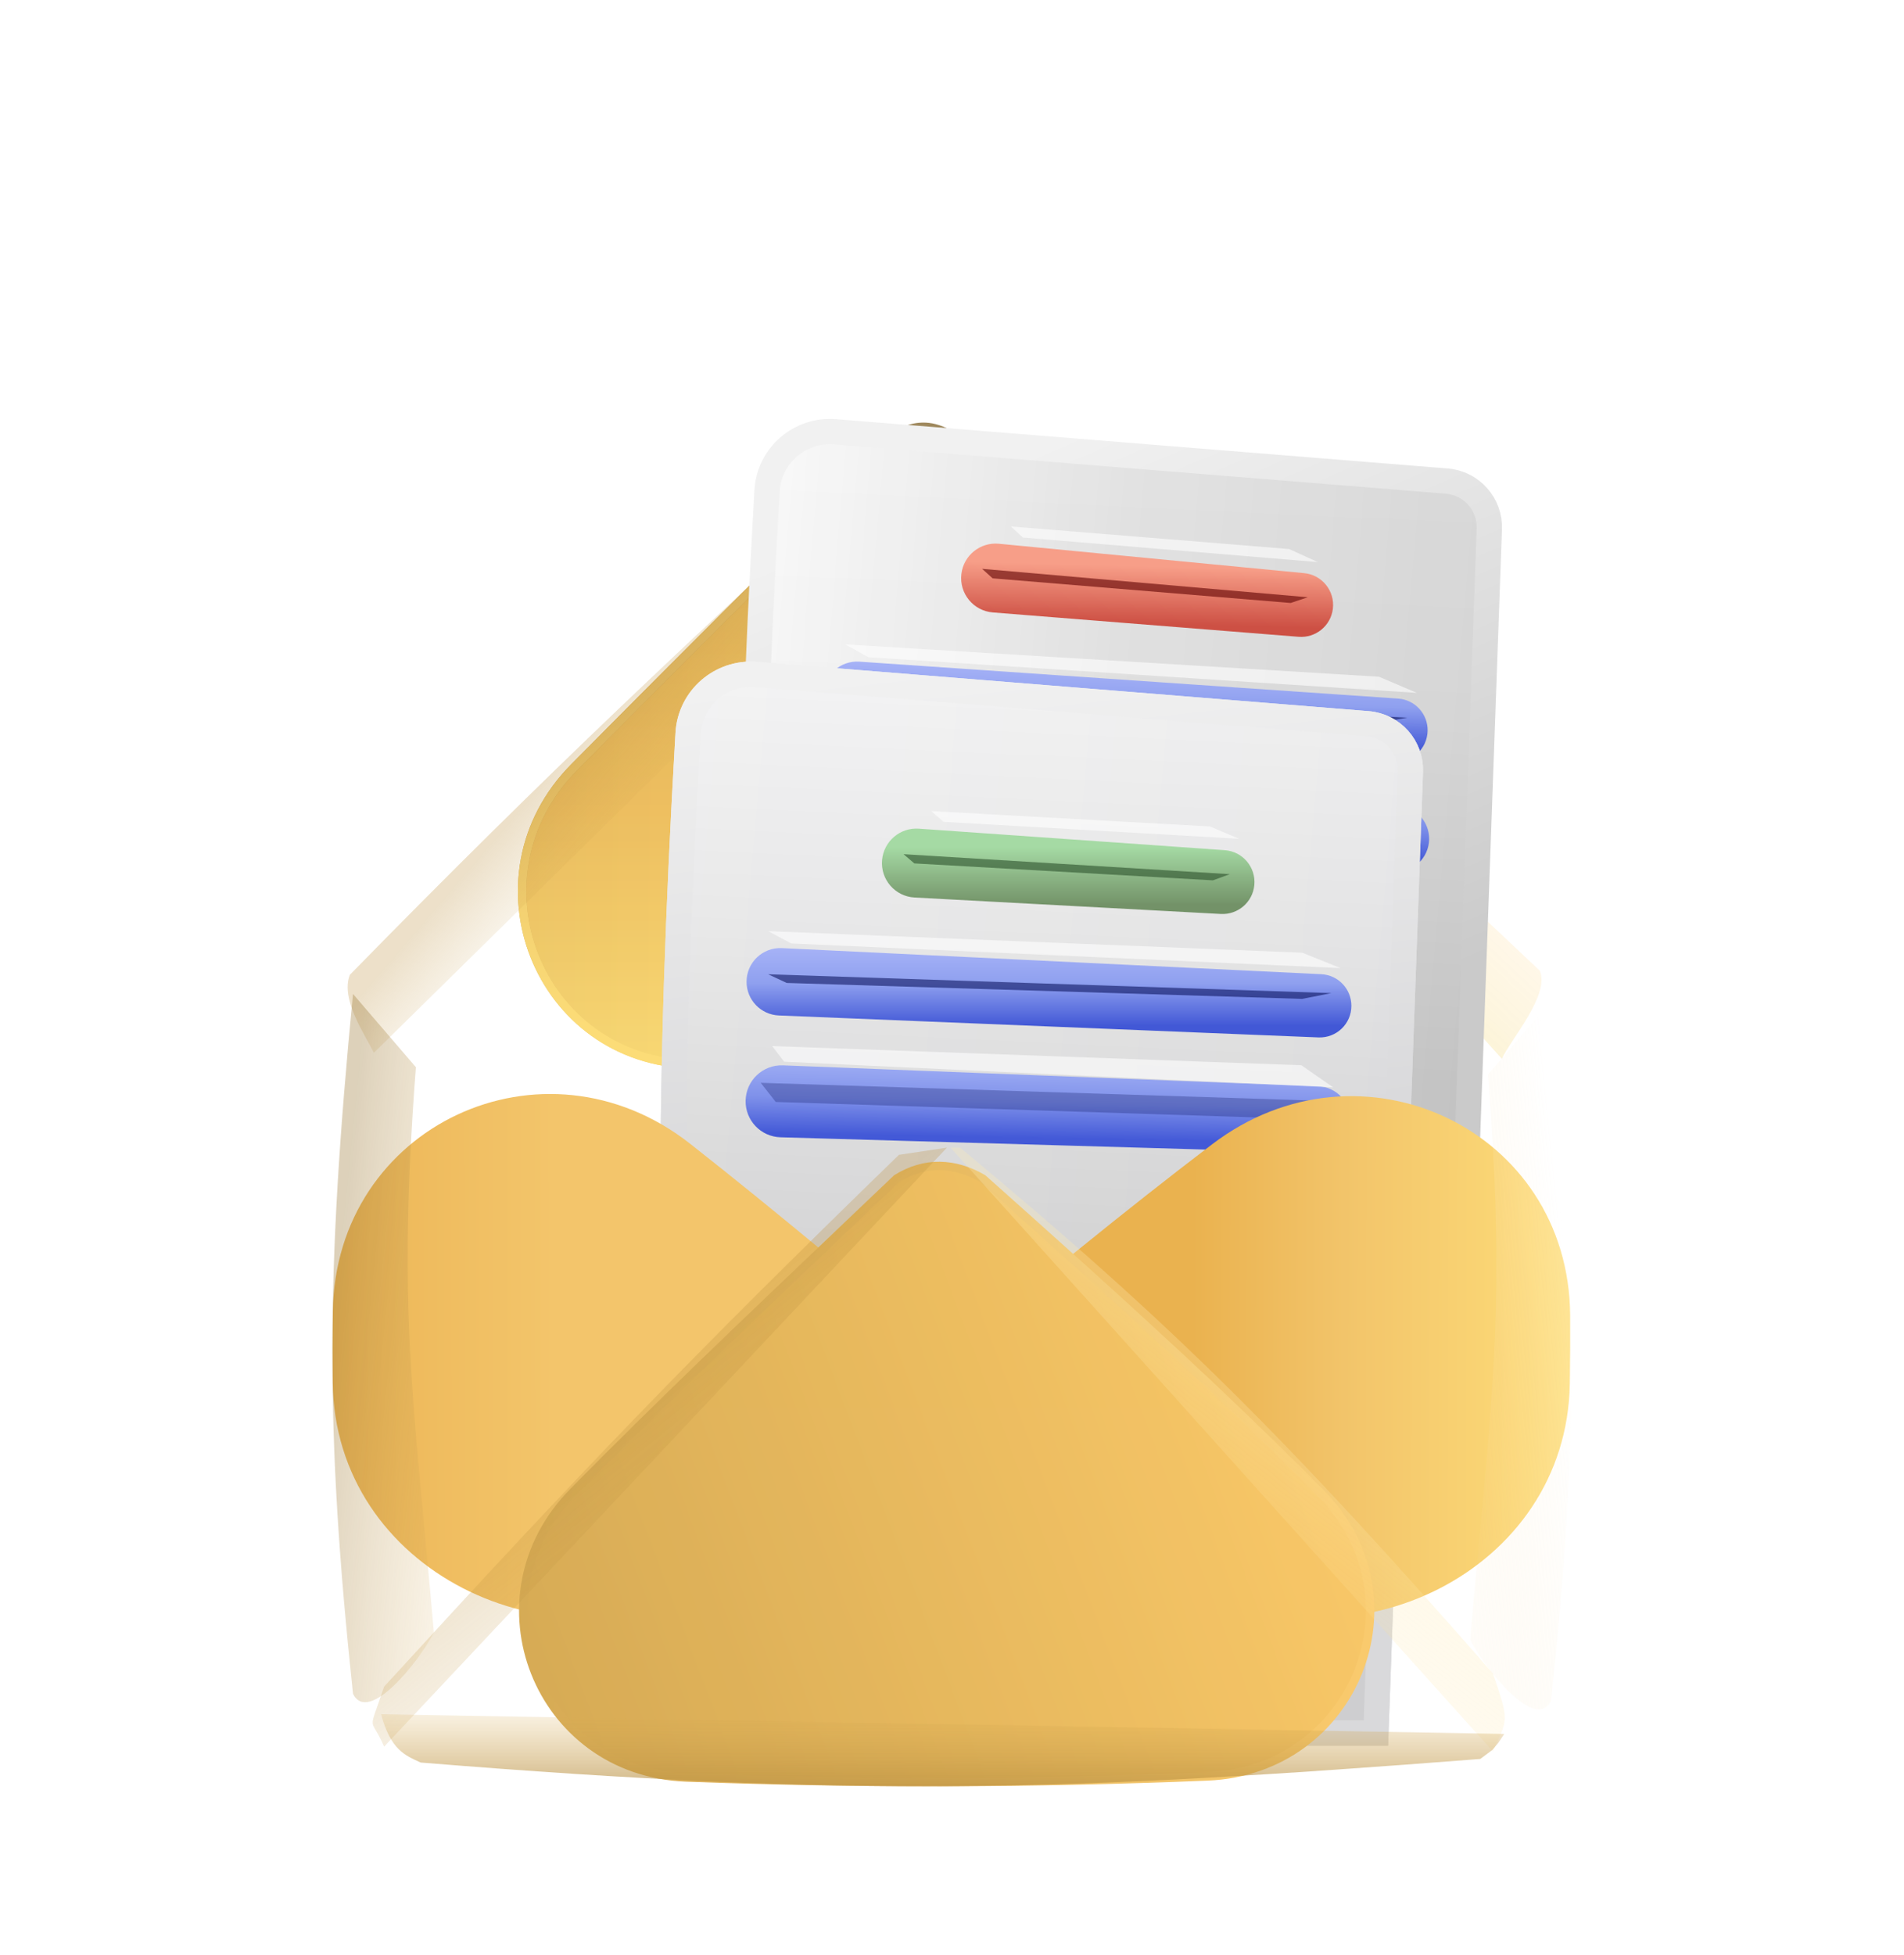 <svg xmlns:xlink="http://www.w3.org/1999/xlink" width="226" height="232" viewBox="0 0 226 232" fill="none" xmlns="http://www.w3.org/2000/svg">
<g filter="url(#filter0_f_47_317)" fill="none">
<path d="M73.619 89.855C62.475 103.613 71.547 123.92 89.248 124.287C104.091 124.594 118.902 124.55 133.696 124.182C151.28 123.744 160.22 103.801 148.752 90.464C132.771 71.879 118.398 56.416 115.746 53.469C111.638 48.906 107.302 49.155 103.537 53.469C101.125 56.233 88.581 71.384 73.619 89.855Z" fill="url(&quot;#paint0_linear_47_317&quot;)" fill-opacity="0.7"></path>
</g>
<path d="M68.165 91.031C55.212 104.107 63.861 125.947 82.24 126.297C102.358 126.681 122.427 126.629 142.474 126.181C160.739 125.772 169.158 104.432 155.919 91.872C140.415 77.164 126.385 64.618 120.122 59.018C118.764 57.803 117.771 56.915 117.208 56.403C114.767 54.183 112.306 53.174 109.937 53.204C107.567 53.233 105.207 54.302 102.973 56.398C100.128 59.066 85.675 73.353 68.165 91.031Z" fill="url(&quot;#paint1_linear_47_317&quot;)"></path>
<path d="M68.165 91.031C55.212 104.107 63.861 125.947 82.24 126.297C102.358 126.681 122.427 126.629 142.474 126.181C160.739 125.772 169.158 104.432 155.919 91.872C140.415 77.164 126.385 64.618 120.122 59.018C118.764 57.803 117.771 56.915 117.208 56.403C114.767 54.183 112.306 53.174 109.937 53.204C107.567 53.233 105.207 54.302 102.973 56.398C100.128 59.066 85.675 73.353 68.165 91.031Z" fill="url(&quot;#paint2_linear_47_317&quot;)" fill-opacity="0.2"></path>
<path d="M68.165 91.031C55.212 104.107 63.861 125.947 82.24 126.297C102.358 126.681 122.427 126.629 142.474 126.181C160.739 125.772 169.158 104.432 155.919 91.872C140.415 77.164 126.385 64.618 120.122 59.018C118.764 57.803 117.771 56.915 117.208 56.403C114.767 54.183 112.306 53.174 109.937 53.204C107.567 53.233 105.207 54.302 102.973 56.398C100.128 59.066 85.675 73.353 68.165 91.031Z" stroke="url(&quot;#paint3_linear_47_317&quot;)" fill="none"></path>
<path d="M68.165 91.031C55.212 104.107 63.861 125.947 82.24 126.297C102.358 126.681 122.427 126.629 142.474 126.181C160.739 125.772 169.158 104.432 155.919 91.872C140.415 77.164 126.385 64.618 120.122 59.018C118.764 57.803 117.771 56.915 117.208 56.403C114.767 54.183 112.306 53.174 109.937 53.204C107.567 53.233 105.207 54.302 102.973 56.398C100.128 59.066 85.675 73.353 68.165 91.031Z" stroke="url(&quot;#paint4_linear_47_317&quot;)" fill="none"></path>
<g filter="url(#filter1_f_47_317)" fill="none">
<path d="M41.531 115.66C40.382 118.56 43.318 122.753 44.38 124.918L96.938 73.214C98.211 69.322 106.284 56.969 105.2 54.413C81.193 76.631 65.801 90.874 41.531 115.66Z" fill="url(&quot;#paint5_linear_47_317&quot;)" fill-opacity="0.28"></path>
</g>
<g filter="url(#filter2_f_47_317)" fill="none">
<path d="M182.765 115.173C184.025 118.026 179.247 123.425 178.269 125.63L129.556 71.505C128.134 67.665 115.609 58.148 116.594 55.552C141.442 76.827 157.556 91.343 182.765 115.173Z" fill="url(&quot;#paint6_linear_47_317&quot;)" fill-opacity="0.28"></path>
</g>
<path d="M91.047 58.233C91.288 54.053 94.93 50.894 99.112 51.231L171.725 57.082C174.658 57.318 176.885 59.821 176.78 62.761L172.687 176.837H98.571C94.606 176.837 91.326 173.744 91.101 169.79C88.735 128.212 88.566 101.185 91.047 58.233Z" fill="url(&quot;#paint7_linear_47_317&quot;)"></path>
<path d="M91.047 58.233C91.288 54.053 94.93 50.894 99.112 51.231L171.725 57.082C174.658 57.318 176.885 59.821 176.78 62.761L172.687 176.837H98.571C94.606 176.837 91.326 173.744 91.101 169.79C88.735 128.212 88.566 101.185 91.047 58.233Z" fill="url(&quot;#paint8_linear_47_317&quot;)" fill-opacity="0.2"></path>
<path d="M91.047 58.233C91.288 54.053 94.93 50.894 99.112 51.231L171.725 57.082C174.658 57.318 176.885 59.821 176.78 62.761L172.687 176.837H98.571C94.606 176.837 91.326 173.744 91.101 169.79C88.735 128.212 88.566 101.185 91.047 58.233Z" stroke="url(&quot;#paint9_linear_47_317&quot;)" stroke-width="3px" fill="none"></path>
<g filter="url(#filter3_d_47_317)" fill="none">
<path d="M97.874 93.199C97.922 90.806 99.925 88.92 102.316 89.016L165.846 91.576C167.993 91.662 169.676 93.45 169.634 95.598C169.59 97.793 167.763 99.531 165.569 99.465L102.016 97.552C99.675 97.482 97.828 95.54 97.874 93.199Z" fill="url(&quot;#paint10_linear_47_317&quot;)"></path>
</g>
<g filter="url(#filter4_f_47_317)" fill="none">
<path d="M101.03 90.729L163.837 93.076L167.622 95.71L102.455 92.585L101.03 90.729Z" fill="#FFFFFF" fill-opacity="0.59"></path>
</g>
<g filter="url(#filter5_f_47_317)" fill="none">
<path d="M99.664 95.087L167.954 97.361L165.536 99.505L101.446 97.358L99.664 95.087Z" fill="#000852" fill-opacity="0.26"></path>
</g>
<g filter="url(#filter6_d_47_317)" fill="none">
<path d="M97.734 78.416C97.779 76.132 99.726 74.35 102.006 74.506L165.956 78.889C167.955 79.026 169.495 80.708 169.454 82.711C169.411 84.845 167.602 86.514 165.471 86.384L101.489 82.489C99.348 82.359 97.69 80.561 97.734 78.416Z" fill="url(&quot;#paint11_linear_47_317&quot;)"></path>
</g>
<g filter="url(#filter7_f_47_317)" fill="none">
<path d="M100.228 81.576L167.03 85.156L163.548 85.774L102.414 82.652L100.228 81.576Z" fill="#000852" fill-opacity="0.54"></path>
</g>
<g filter="url(#filter8_f_47_317)" fill="none">
<path d="M100.331 76.462L163.679 80.295L168.185 82.213L103.067 77.979L100.331 76.462Z" fill="#FFFFFF" fill-opacity="0.59"></path>
</g>
<g filter="url(#filter9_d_47_317)" fill="none">
<path d="M114.112 64.122C114.366 61.907 116.348 60.303 118.568 60.517L154.806 64.004C156.93 64.209 158.468 66.126 158.206 68.244C157.956 70.258 156.165 71.719 154.142 71.558L117.851 68.667C115.543 68.484 113.847 66.422 114.112 64.122Z" fill="url(&quot;#paint12_linear_47_317&quot;)"></path>
</g>
<g filter="url(#filter10_f_47_317)" fill="none">
<path d="M116.573 67.493L155.227 70.867L153.199 71.546L117.823 68.622L116.573 67.493Z" fill="#5E0000" fill-opacity="0.59"></path>
</g>
<g filter="url(#filter11_f_47_317)" fill="none">
<path d="M119.992 62.465L153.016 65.145L156.431 66.695L121.413 63.781L119.992 62.465Z" fill="#FFFFFF" fill-opacity="0.59"></path>
</g>
<g filter="url(#filter12_d_47_317)" fill="none">
<path d="M71.676 77.027C71.917 72.848 75.559 69.688 79.74 70.025L152.354 75.876C155.287 76.112 157.514 78.615 157.408 81.555L153.316 195.631H79.2C75.235 195.631 71.955 192.539 71.73 188.585C69.364 147.006 69.195 119.979 71.676 77.027Z" fill="url(&quot;#paint13_linear_47_317&quot;)"></path>
<path d="M71.676 77.027C71.917 72.848 75.559 69.688 79.74 70.025L152.354 75.876C155.287 76.112 157.514 78.615 157.408 81.555L153.316 195.631H79.2C75.235 195.631 71.955 192.539 71.73 188.585C69.364 147.006 69.195 119.979 71.676 77.027Z" fill="url(&quot;#paint14_linear_47_317&quot;)" fill-opacity="0.2"></path>
<path d="M71.676 77.027C71.917 72.848 75.559 69.688 79.74 70.025L152.354 75.876C155.287 76.112 157.514 78.615 157.408 81.555L153.316 195.631H79.2C75.235 195.631 71.955 192.539 71.73 188.585C69.364 147.006 69.195 119.979 71.676 77.027Z" stroke="url(&quot;#paint15_linear_47_317&quot;)" stroke-width="3px" fill="none"></path>
<g filter="url(#filter13_d_47_317)" fill="none">
<path d="M94.7 88.044C94.897 85.823 96.837 84.169 99.061 84.325L135.377 86.876C137.506 87.026 139.092 88.902 138.885 91.026C138.688 93.046 136.935 94.553 134.908 94.444L98.555 92.491C96.243 92.367 94.495 90.35 94.7 88.044Z" fill="url(&quot;#paint16_linear_47_317&quot;)"></path>
</g>
<g filter="url(#filter14_d_47_317)" fill="none">
<path d="M78.614 102.49C78.614 100.205 80.525 98.385 82.807 98.495L146.833 101.591C148.834 101.687 150.407 103.338 150.407 105.342C150.407 107.476 148.631 109.181 146.499 109.094L82.451 106.487C80.307 106.399 78.614 104.636 78.614 102.49Z" fill="url(&quot;#paint17_linear_47_317&quot;)"></path>
</g>
<g filter="url(#filter15_d_47_317)" fill="none">
<path d="M79.345 117.265C79.345 114.873 81.31 112.947 83.702 112.996L147.271 114.29C149.419 114.333 151.138 116.087 151.138 118.236C151.138 120.432 149.346 122.205 147.15 122.183L83.572 121.536C81.231 121.512 79.345 119.607 79.345 117.265Z" fill="url(&quot;#paint18_linear_47_317&quot;)"></path>
</g>
<g filter="url(#filter16_f_47_317)" fill="none">
<path d="M100.536 86.236L133.618 88.062L137.071 89.524L101.99 87.514L100.536 86.236Z" fill="#FFFFFF" fill-opacity="0.59"></path>
</g>
<g filter="url(#filter17_f_47_317)" fill="none">
<path d="M81.172 100.485L144.585 103.042L149.128 104.869L83.937 101.946L81.172 100.485Z" fill="#FFFFFF" fill-opacity="0.59"></path>
</g>
<g filter="url(#filter18_f_47_317)" fill="none">
<path d="M82.45 114.734L145.292 115.83L149.128 118.387L83.912 116.56L82.45 114.734Z" fill="#FFFFFF" fill-opacity="0.59"></path>
</g>
<g filter="url(#filter19_f_47_317)" fill="none">
<path d="M97.247 91.351L135.975 93.725L133.966 94.456L98.526 92.447L97.247 91.351Z" fill="#2B502B" fill-opacity="0.59"></path>
</g>
<g filter="url(#filter20_f_47_317)" fill="none">
<path d="M81.172 105.6L148.032 107.835L144.563 108.523L83.379 106.631L81.172 105.6Z" fill="#000852" fill-opacity="0.54"></path>
</g>
<g filter="url(#filter21_f_47_317)" fill="none">
<path d="M81.172 119.118L149.494 120.031L147.119 122.223L82.998 121.353L81.172 119.118Z" fill="#000852" fill-opacity="0.26"></path>
</g>
</g>
<g filter="url(#filter22_d_47_317)" fill="none">
<path d="M71.676 77.027C71.917 72.848 75.559 69.688 79.74 70.025L152.354 75.876C155.287 76.112 157.514 78.615 157.408 81.555L153.316 195.631H79.2C75.235 195.631 71.955 192.539 71.73 188.585C69.364 147.006 69.195 119.979 71.676 77.027Z" fill="url(&quot;#paint19_linear_47_317&quot;)"></path>
<path d="M71.676 77.027C71.917 72.848 75.559 69.688 79.74 70.025L152.354 75.876C155.287 76.112 157.514 78.615 157.408 81.555L153.316 195.631H79.2C75.235 195.631 71.955 192.539 71.73 188.585C69.364 147.006 69.195 119.979 71.676 77.027Z" fill="url(&quot;#paint20_linear_47_317&quot;)" fill-opacity="0.2"></path>
<path d="M71.676 77.027C71.917 72.848 75.559 69.688 79.74 70.025L152.354 75.876C155.287 76.112 157.514 78.615 157.408 81.555L153.316 195.631H79.2C75.235 195.631 71.955 192.539 71.73 188.585C69.364 147.006 69.195 119.979 71.676 77.027Z" stroke="url(&quot;#paint21_linear_47_317&quot;)" stroke-width="3px" fill="none"></path>
<g filter="url(#filter23_d_47_317)" fill="none">
<path d="M78.502 116.594C78.547 114.201 80.548 112.313 82.939 112.406L146.472 114.889C148.619 114.973 150.304 116.759 150.264 118.907C150.223 121.103 148.398 122.843 146.204 122.779L82.649 120.942C80.308 120.875 78.458 118.935 78.502 116.594Z" fill="url(&quot;#paint22_linear_47_317&quot;)"></path>
</g>
<g filter="url(#filter24_f_47_317)" fill="none">
<path d="M81.654 114.121L144.464 116.392L148.252 119.021L83.082 115.974L81.654 114.121Z" fill="#FFFFFF" fill-opacity="0.59"></path>
</g>
<g filter="url(#filter25_f_47_317)" fill="none">
<path d="M80.294 118.48L148.587 120.672L146.171 122.819L82.079 120.749L80.294 118.48Z" fill="#000852" fill-opacity="0.26"></path>
</g>
<g filter="url(#filter26_d_47_317)" fill="none">
<path d="M78.614 102.49C78.614 100.205 80.525 98.385 82.807 98.495L146.833 101.591C148.834 101.687 150.407 103.338 150.407 105.342C150.407 107.476 148.631 109.181 146.499 109.094L82.451 106.487C80.307 106.399 78.614 104.636 78.614 102.49Z" fill="url(&quot;#paint23_linear_47_317&quot;)"></path>
</g>
<g filter="url(#filter27_f_47_317)" fill="none">
<path d="M81.172 105.6L148.032 107.835L144.563 108.522L83.379 106.631L81.172 105.6Z" fill="#000852" fill-opacity="0.54"></path>
</g>
<g filter="url(#filter28_f_47_317)" fill="none">
<path d="M81.172 100.485L144.585 103.042L149.128 104.869L83.937 101.946L81.172 100.485Z" fill="#FFFFFF" fill-opacity="0.59"></path>
</g>
<g filter="url(#filter29_d_47_317)" fill="none">
<path d="M94.7 88.044C94.897 85.823 96.837 84.169 99.061 84.325L135.377 86.876C137.506 87.026 139.092 88.902 138.885 91.026C138.688 93.046 136.935 94.553 134.908 94.444L98.555 92.491C96.243 92.367 94.495 90.35 94.7 88.044Z" fill="url(&quot;#paint24_linear_47_317&quot;)"></path>
</g>
<g filter="url(#filter30_f_47_317)" fill="none">
<path d="M97.247 91.351L135.975 93.725L133.966 94.456L98.526 92.447L97.247 91.351Z" fill="#2B502B" fill-opacity="0.59"></path>
</g>
<g filter="url(#filter31_f_47_317)" fill="none">
<path d="M100.536 86.236L133.618 88.062L137.071 89.524L101.99 87.514L100.536 86.236Z" fill="#FFFFFF" fill-opacity="0.59"></path>
</g>
</g>
<path d="M140.886 188.005C160.353 198.852 185.969 186.485 186.331 164.202C186.375 161.496 186.389 158.797 186.374 156.099C186.245 133.968 161.494 122.361 143.885 135.767C133.462 143.702 123.487 151.881 111.362 161.982C109.298 164.607 109.149 166.079 111.362 168.705C122.294 177.225 131.438 182.741 140.886 188.005Z" fill="url(&quot;#paint25_linear_47_317&quot;)"></path>
<path d="M84.916 188.153C65.329 198.782 39.725 186.333 39.496 164.049C39.468 161.247 39.471 158.454 39.506 155.662C39.781 133.532 64.513 122.036 81.916 135.709C92.309 143.875 102.245 152.272 114.413 162.409C116.477 165.035 116.625 166.507 114.413 169.132C103.513 177.627 94.364 183.026 84.916 188.153Z" fill="url(&quot;#paint26_linear_47_317&quot;)"></path>
<path d="M68.064 176.997C55.673 189.555 63.825 210.24 81.449 210.9C102.244 211.678 122.858 211.613 143.33 210.775C160.832 210.059 169.061 189.569 156.743 177.143C144.723 165.02 133.048 154.466 116.659 139.853C113.295 137.905 109.771 137.777 106.437 139.844C104.169 142.006 101.988 144.081 99.879 146.088C87.988 157.402 78.362 166.561 68.064 176.997Z" fill="url(&quot;#paint27_linear_47_317&quot;)"></path>
<path d="M68.064 176.997C55.673 189.555 63.825 210.24 81.449 210.9C102.244 211.678 122.858 211.613 143.33 210.775C160.832 210.059 169.061 189.569 156.743 177.143C144.723 165.02 133.048 154.466 116.659 139.853C113.295 137.905 109.771 137.777 106.437 139.844C104.169 142.006 101.988 144.081 99.879 146.088C87.988 157.402 78.362 166.561 68.064 176.997Z" fill="url(&quot;#paint28_linear_47_317&quot;)" fill-opacity="0.2"></path>
<path d="M68.064 176.997C55.673 189.555 63.825 210.24 81.449 210.9C102.244 211.678 122.858 211.613 143.33 210.775C160.832 210.059 169.061 189.569 156.743 177.143C144.723 165.02 133.048 154.466 116.659 139.853C113.295 137.905 109.771 137.777 106.437 139.844C104.169 142.006 101.988 144.081 99.879 146.088C87.988 157.402 78.362 166.561 68.064 176.997Z" stroke="url(&quot;#paint29_linear_47_317&quot;)" fill="none"></path>
<g filter="url(#filter32_f_47_317)" fill="none">
<path d="M112.824 136.17H113.957C139.261 157.145 153.073 171.01 177.205 198.557C179.222 204.443 178.924 203.95 177.205 207.815L112.824 136.17Z" fill="url(&quot;#paint30_linear_47_317&quot;)" fill-opacity="0.28"></path>
</g>
<g filter="url(#filter33_f_47_317)" fill="none">
<path d="M112.397 136.17L106.699 137.025C81.715 161.29 68.44 175.14 45.594 200.124C43.643 205.985 43.931 203.396 45.594 207.246L112.397 136.17Z" fill="url(&quot;#paint31_linear_47_317&quot;)" fill-opacity="0.28"></path>
</g>
<g filter="url(#filter34_f_47_317)" fill="none">
<path d="M49.365 126.627L41.902 117.938C38.66 151.282 38.603 169.913 41.901 200.978C43.735 204.639 49.65 197.275 51.502 193.714C49.041 165.528 47.168 155.578 49.365 126.627Z" fill="url(&quot;#paint32_linear_47_317&quot;)" fill-opacity="0.7"></path>
</g>
<g filter="url(#filter35_f_47_317)" fill="none">
<path d="M176.635 127.481L184.098 118.793C187.339 152.136 187.397 170.767 184.098 201.833C182.265 205.494 176.35 198.129 174.498 194.568C176.959 166.383 178.832 156.433 176.635 127.481Z" fill="url(&quot;#paint33_linear_47_317&quot;)" fill-opacity="0.7"></path>
</g>
<g filter="url(#filter36_f_47_317)" fill="none">
<path d="M45.234 203.399L178.554 205.734L177.842 206.795L177.129 207.643L175.705 208.704C126.34 212.538 101.555 213.327 49.935 209.129C48.083 208.28 46.374 207.643 45.234 203.399Z" fill="url(&quot;#paint34_linear_47_317&quot;)" fill-opacity="0.7"></path>
</g>
<defs>
<filter id="filter0_f_47_317" x="18.735" y="0.14" width="185.149" height="174.351" filterUnits="userSpaceOnUse" color-interpolation-filters="sRGB">
<feFlood flood-opacity="0" result="BackgroundImageFix"></feFlood>
<feBlend mode="normal" in="SourceGraphic" in2="BackgroundImageFix" result="shape"></feBlend>
<feGaussianBlur stdDeviation="25" result="effect1_foregroundBlur_47_317"></feGaussianBlur>
</filter>
<filter id="filter1_f_47_317" x="31.269" y="44.413" width="84.031" height="90.505" filterUnits="userSpaceOnUse" color-interpolation-filters="sRGB">
<feFlood flood-opacity="0" result="BackgroundImageFix"></feFlood>
<feBlend mode="normal" in="SourceGraphic" in2="BackgroundImageFix" result="shape"></feBlend>
<feGaussianBlur stdDeviation="5" result="effect1_foregroundBlur_47_317"></feGaussianBlur>
</filter>
<filter id="filter2_f_47_317" x="106.539" y="45.552" width="86.435" height="90.078" filterUnits="userSpaceOnUse" color-interpolation-filters="sRGB">
<feFlood flood-opacity="0" result="BackgroundImageFix"></feFlood>
<feBlend mode="normal" in="SourceGraphic" in2="BackgroundImageFix" result="shape"></feBlend>
<feGaussianBlur stdDeviation="5" result="effect1_foregroundBlur_47_317"></feGaussianBlur>
</filter>
<filter id="filter3_d_47_317" x="93.874" y="89.013" width="79.761" height="18.454" filterUnits="userSpaceOnUse" color-interpolation-filters="sRGB">
<feFlood flood-opacity="0" result="BackgroundImageFix"></feFlood>
<feColorMatrix in="SourceAlpha" type="matrix" values="0 0 0 0 0 0 0 0 0 0 0 0 0 0 0 0 0 0 127 0" result="hardAlpha"></feColorMatrix>
<feOffset dy="4"></feOffset>
<feGaussianBlur stdDeviation="2"></feGaussianBlur>
<feComposite in2="hardAlpha" operator="out"></feComposite>
<feColorMatrix type="matrix" values="0 0 0 0 0 0 0 0 0 0 0 0 0 0 0 0 0 0 0.25 0"></feColorMatrix>
<feBlend mode="normal" in2="BackgroundImageFix" result="effect1_dropShadow_47_317"></feBlend>
<feBlend mode="normal" in="SourceGraphic" in2="effect1_dropShadow_47_317" result="shape"></feBlend>
</filter>
<filter id="filter4_f_47_317" x="95.03" y="84.729" width="78.592" height="16.98" filterUnits="userSpaceOnUse" color-interpolation-filters="sRGB">
<feFlood flood-opacity="0" result="BackgroundImageFix"></feFlood>
<feBlend mode="normal" in="SourceGraphic" in2="BackgroundImageFix" result="shape"></feBlend>
<feGaussianBlur stdDeviation="3" result="effect1_foregroundBlur_47_317"></feGaussianBlur>
</filter>
<filter id="filter5_f_47_317" x="93.664" y="89.087" width="80.29" height="16.418" filterUnits="userSpaceOnUse" color-interpolation-filters="sRGB">
<feFlood flood-opacity="0" result="BackgroundImageFix"></feFlood>
<feBlend mode="normal" in="SourceGraphic" in2="BackgroundImageFix" result="shape"></feBlend>
<feGaussianBlur stdDeviation="3" result="effect1_foregroundBlur_47_317"></feGaussianBlur>
</filter>
<filter id="filter6_d_47_317" x="93.733" y="74.497" width="79.722" height="19.895" filterUnits="userSpaceOnUse" color-interpolation-filters="sRGB">
<feFlood flood-opacity="0" result="BackgroundImageFix"></feFlood>
<feColorMatrix in="SourceAlpha" type="matrix" values="0 0 0 0 0 0 0 0 0 0 0 0 0 0 0 0 0 0 127 0" result="hardAlpha"></feColorMatrix>
<feOffset dy="4"></feOffset>
<feGaussianBlur stdDeviation="2"></feGaussianBlur>
<feComposite in2="hardAlpha" operator="out"></feComposite>
<feColorMatrix type="matrix" values="0 0 0 0 0 0 0 0 0 0 0 0 0 0 0 0 0 0 0.25 0"></feColorMatrix>
<feBlend mode="normal" in2="BackgroundImageFix" result="effect1_dropShadow_47_317"></feBlend>
<feBlend mode="normal" in="SourceGraphic" in2="effect1_dropShadow_47_317" result="shape"></feBlend>
</filter>
<filter id="filter7_f_47_317" x="94.228" y="75.576" width="78.802" height="16.198" filterUnits="userSpaceOnUse" color-interpolation-filters="sRGB">
<feFlood flood-opacity="0" result="BackgroundImageFix"></feFlood>
<feBlend mode="normal" in="SourceGraphic" in2="BackgroundImageFix" result="shape"></feBlend>
<feGaussianBlur stdDeviation="3" result="effect1_foregroundBlur_47_317"></feGaussianBlur>
</filter>
<filter id="filter8_f_47_317" x="94.331" y="70.462" width="79.855" height="17.75" filterUnits="userSpaceOnUse" color-interpolation-filters="sRGB">
<feFlood flood-opacity="0" result="BackgroundImageFix"></feFlood>
<feBlend mode="normal" in="SourceGraphic" in2="BackgroundImageFix" result="shape"></feBlend>
<feGaussianBlur stdDeviation="3" result="effect1_foregroundBlur_47_317"></feGaussianBlur>
</filter>
<filter id="filter9_d_47_317" x="110.084" y="60.498" width="52.15" height="19.072" filterUnits="userSpaceOnUse" color-interpolation-filters="sRGB">
<feFlood flood-opacity="0" result="BackgroundImageFix"></feFlood>
<feColorMatrix in="SourceAlpha" type="matrix" values="0 0 0 0 0 0 0 0 0 0 0 0 0 0 0 0 0 0 127 0" result="hardAlpha"></feColorMatrix>
<feOffset dy="4"></feOffset>
<feGaussianBlur stdDeviation="2"></feGaussianBlur>
<feComposite in2="hardAlpha" operator="out"></feComposite>
<feColorMatrix type="matrix" values="0 0 0 0 0 0 0 0 0 0 0 0 0 0 0 0 0 0 0.25 0"></feColorMatrix>
<feBlend mode="normal" in2="BackgroundImageFix" result="effect1_dropShadow_47_317"></feBlend>
<feBlend mode="normal" in="SourceGraphic" in2="effect1_dropShadow_47_317" result="shape"></feBlend>
</filter>
<filter id="filter10_f_47_317" x="110.573" y="61.493" width="50.654" height="16.052" filterUnits="userSpaceOnUse" color-interpolation-filters="sRGB">
<feFlood flood-opacity="0" result="BackgroundImageFix"></feFlood>
<feBlend mode="normal" in="SourceGraphic" in2="BackgroundImageFix" result="shape"></feBlend>
<feGaussianBlur stdDeviation="3" result="effect1_foregroundBlur_47_317"></feGaussianBlur>
</filter>
<filter id="filter11_f_47_317" x="113.992" y="56.465" width="48.439" height="16.23" filterUnits="userSpaceOnUse" color-interpolation-filters="sRGB">
<feFlood flood-opacity="0" result="BackgroundImageFix"></feFlood>
<feBlend mode="normal" in="SourceGraphic" in2="BackgroundImageFix" result="shape"></feBlend>
<feGaussianBlur stdDeviation="3" result="effect1_foregroundBlur_47_317"></feGaussianBlur>
</filter>
<filter id="filter12_d_47_317" x="61.384" y="61.5" width="124.528" height="162.63" filterUnits="userSpaceOnUse" color-interpolation-filters="sRGB">
<feFlood flood-opacity="0" result="BackgroundImageFix"></feFlood>
<feColorMatrix in="SourceAlpha" type="matrix" values="0 0 0 0 0 0 0 0 0 0 0 0 0 0 0 0 0 0 127 0" result="hardAlpha"></feColorMatrix>
<feOffset dx="10" dy="10"></feOffset>
<feGaussianBlur stdDeviation="8.5"></feGaussianBlur>
<feComposite in2="hardAlpha" operator="out"></feComposite>
<feColorMatrix type="matrix" values="0 0 0 0 0 0 0 0 0 0 0 0 0 0 0 0 0 0 0.15 0"></feColorMatrix>
<feBlend mode="normal" in2="BackgroundImageFix" result="effect1_dropShadow_47_317"></feBlend>
<feBlend mode="normal" in="SourceGraphic" in2="effect1_dropShadow_47_317" result="shape"></feBlend>
</filter>
<filter id="filter13_d_47_317" x="90.683" y="84.315" width="52.22" height="18.135" filterUnits="userSpaceOnUse" color-interpolation-filters="sRGB">
<feFlood flood-opacity="0" result="BackgroundImageFix"></feFlood>
<feColorMatrix in="SourceAlpha" type="matrix" values="0 0 0 0 0 0 0 0 0 0 0 0 0 0 0 0 0 0 127 0" result="hardAlpha"></feColorMatrix>
<feOffset dy="4"></feOffset>
<feGaussianBlur stdDeviation="2"></feGaussianBlur>
<feComposite in2="hardAlpha" operator="out"></feComposite>
<feColorMatrix type="matrix" values="0 0 0 0 0 0 0 0 0 0 0 0 0 0 0 0 0 0 0.25 0"></feColorMatrix>
<feBlend mode="normal" in2="BackgroundImageFix" result="effect1_dropShadow_47_317"></feBlend>
<feBlend mode="normal" in="SourceGraphic" in2="effect1_dropShadow_47_317" result="shape"></feBlend>
</filter>
<filter id="filter14_d_47_317" x="74.614" y="98.49" width="79.793" height="18.607" filterUnits="userSpaceOnUse" color-interpolation-filters="sRGB">
<feFlood flood-opacity="0" result="BackgroundImageFix"></feFlood>
<feColorMatrix in="SourceAlpha" type="matrix" values="0 0 0 0 0 0 0 0 0 0 0 0 0 0 0 0 0 0 127 0" result="hardAlpha"></feColorMatrix>
<feOffset dy="4"></feOffset>
<feGaussianBlur stdDeviation="2"></feGaussianBlur>
<feComposite in2="hardAlpha" operator="out"></feComposite>
<feColorMatrix type="matrix" values="0 0 0 0 0 0 0 0 0 0 0 0 0 0 0 0 0 0 0.25 0"></feColorMatrix>
<feBlend mode="normal" in2="BackgroundImageFix" result="effect1_dropShadow_47_317"></feBlend>
<feBlend mode="normal" in="SourceGraphic" in2="effect1_dropShadow_47_317" result="shape"></feBlend>
</filter>
<filter id="filter15_d_47_317" x="75.345" y="112.995" width="79.793" height="17.188" filterUnits="userSpaceOnUse" color-interpolation-filters="sRGB">
<feFlood flood-opacity="0" result="BackgroundImageFix"></feFlood>
<feColorMatrix in="SourceAlpha" type="matrix" values="0 0 0 0 0 0 0 0 0 0 0 0 0 0 0 0 0 0 127 0" result="hardAlpha"></feColorMatrix>
<feOffset dy="4"></feOffset>
<feGaussianBlur stdDeviation="2"></feGaussianBlur>
<feComposite in2="hardAlpha" operator="out"></feComposite>
<feColorMatrix type="matrix" values="0 0 0 0 0 0 0 0 0 0 0 0 0 0 0 0 0 0 0.25 0"></feColorMatrix>
<feBlend mode="normal" in2="BackgroundImageFix" result="effect1_dropShadow_47_317"></feBlend>
<feBlend mode="normal" in="SourceGraphic" in2="effect1_dropShadow_47_317" result="shape"></feBlend>
</filter>
<filter id="filter16_f_47_317" x="94.536" y="80.236" width="48.536" height="15.288" filterUnits="userSpaceOnUse" color-interpolation-filters="sRGB">
<feFlood flood-opacity="0" result="BackgroundImageFix"></feFlood>
<feBlend mode="normal" in="SourceGraphic" in2="BackgroundImageFix" result="shape"></feBlend>
<feGaussianBlur stdDeviation="3" result="effect1_foregroundBlur_47_317"></feGaussianBlur>
</filter>
<filter id="filter17_f_47_317" x="75.172" y="94.485" width="79.957" height="16.384" filterUnits="userSpaceOnUse" color-interpolation-filters="sRGB">
<feFlood flood-opacity="0" result="BackgroundImageFix"></feFlood>
<feBlend mode="normal" in="SourceGraphic" in2="BackgroundImageFix" result="shape"></feBlend>
<feGaussianBlur stdDeviation="3" result="effect1_foregroundBlur_47_317"></feGaussianBlur>
</filter>
<filter id="filter18_f_47_317" x="76.45" y="108.734" width="78.678" height="15.654" filterUnits="userSpaceOnUse" color-interpolation-filters="sRGB">
<feFlood flood-opacity="0" result="BackgroundImageFix"></feFlood>
<feBlend mode="normal" in="SourceGraphic" in2="BackgroundImageFix" result="shape"></feBlend>
<feGaussianBlur stdDeviation="3" result="effect1_foregroundBlur_47_317"></feGaussianBlur>
</filter>
<filter id="filter19_f_47_317" x="91.247" y="85.351" width="50.728" height="15.105" filterUnits="userSpaceOnUse" color-interpolation-filters="sRGB">
<feFlood flood-opacity="0" result="BackgroundImageFix"></feFlood>
<feBlend mode="normal" in="SourceGraphic" in2="BackgroundImageFix" result="shape"></feBlend>
<feGaussianBlur stdDeviation="3" result="effect1_foregroundBlur_47_317"></feGaussianBlur>
</filter>
<filter id="filter20_f_47_317" x="75.172" y="99.6" width="78.861" height="14.923" filterUnits="userSpaceOnUse" color-interpolation-filters="sRGB">
<feFlood flood-opacity="0" result="BackgroundImageFix"></feFlood>
<feBlend mode="normal" in="SourceGraphic" in2="BackgroundImageFix" result="shape"></feBlend>
<feGaussianBlur stdDeviation="3" result="effect1_foregroundBlur_47_317"></feGaussianBlur>
</filter>
<filter id="filter21_f_47_317" x="75.172" y="113.118" width="80.322" height="15.105" filterUnits="userSpaceOnUse" color-interpolation-filters="sRGB">
<feFlood flood-opacity="0" result="BackgroundImageFix"></feFlood>
<feBlend mode="normal" in="SourceGraphic" in2="BackgroundImageFix" result="shape"></feBlend>
<feGaussianBlur stdDeviation="3" result="effect1_foregroundBlur_47_317"></feGaussianBlur>
</filter>
<filter id="filter22_d_47_317" x="61.384" y="61.5" width="124.528" height="162.63" filterUnits="userSpaceOnUse" color-interpolation-filters="sRGB">
<feFlood flood-opacity="0" result="BackgroundImageFix"></feFlood>
<feColorMatrix in="SourceAlpha" type="matrix" values="0 0 0 0 0 0 0 0 0 0 0 0 0 0 0 0 0 0 127 0" result="hardAlpha"></feColorMatrix>
<feOffset dx="10" dy="10"></feOffset>
<feGaussianBlur stdDeviation="8.5"></feGaussianBlur>
<feComposite in2="hardAlpha" operator="out"></feComposite>
<feColorMatrix type="matrix" values="0 0 0 0 0 0 0 0 0 0 0 0 0 0 0 0 0 0 0.15 0"></feColorMatrix>
<feBlend mode="normal" in2="BackgroundImageFix" result="effect1_dropShadow_47_317"></feBlend>
<feBlend mode="normal" in="SourceGraphic" in2="effect1_dropShadow_47_317" result="shape"></feBlend>
</filter>
<filter id="filter23_d_47_317" x="74.501" y="112.403" width="79.763" height="18.378" filterUnits="userSpaceOnUse" color-interpolation-filters="sRGB">
<feFlood flood-opacity="0" result="BackgroundImageFix"></feFlood>
<feColorMatrix in="SourceAlpha" type="matrix" values="0 0 0 0 0 0 0 0 0 0 0 0 0 0 0 0 0 0 127 0" result="hardAlpha"></feColorMatrix>
<feOffset dy="4"></feOffset>
<feGaussianBlur stdDeviation="2"></feGaussianBlur>
<feComposite in2="hardAlpha" operator="out"></feComposite>
<feColorMatrix type="matrix" values="0 0 0 0 0 0 0 0 0 0 0 0 0 0 0 0 0 0 0.25 0"></feColorMatrix>
<feBlend mode="normal" in2="BackgroundImageFix" result="effect1_dropShadow_47_317"></feBlend>
<feBlend mode="normal" in="SourceGraphic" in2="effect1_dropShadow_47_317" result="shape"></feBlend>
</filter>
<filter id="filter24_f_47_317" x="75.654" y="108.121" width="78.598" height="16.901" filterUnits="userSpaceOnUse" color-interpolation-filters="sRGB">
<feFlood flood-opacity="0" result="BackgroundImageFix"></feFlood>
<feBlend mode="normal" in="SourceGraphic" in2="BackgroundImageFix" result="shape"></feBlend>
<feGaussianBlur stdDeviation="3" result="effect1_foregroundBlur_47_317"></feGaussianBlur>
</filter>
<filter id="filter25_f_47_317" x="74.294" y="112.48" width="80.293" height="16.339" filterUnits="userSpaceOnUse" color-interpolation-filters="sRGB">
<feFlood flood-opacity="0" result="BackgroundImageFix"></feFlood>
<feBlend mode="normal" in="SourceGraphic" in2="BackgroundImageFix" result="shape"></feBlend>
<feGaussianBlur stdDeviation="3" result="effect1_foregroundBlur_47_317"></feGaussianBlur>
</filter>
<filter id="filter26_d_47_317" x="74.614" y="98.49" width="79.793" height="18.607" filterUnits="userSpaceOnUse" color-interpolation-filters="sRGB">
<feFlood flood-opacity="0" result="BackgroundImageFix"></feFlood>
<feColorMatrix in="SourceAlpha" type="matrix" values="0 0 0 0 0 0 0 0 0 0 0 0 0 0 0 0 0 0 127 0" result="hardAlpha"></feColorMatrix>
<feOffset dy="4"></feOffset>
<feGaussianBlur stdDeviation="2"></feGaussianBlur>
<feComposite in2="hardAlpha" operator="out"></feComposite>
<feColorMatrix type="matrix" values="0 0 0 0 0 0 0 0 0 0 0 0 0 0 0 0 0 0 0.25 0"></feColorMatrix>
<feBlend mode="normal" in2="BackgroundImageFix" result="effect1_dropShadow_47_317"></feBlend>
<feBlend mode="normal" in="SourceGraphic" in2="effect1_dropShadow_47_317" result="shape"></feBlend>
</filter>
<filter id="filter27_f_47_317" x="75.172" y="99.6" width="78.861" height="14.923" filterUnits="userSpaceOnUse" color-interpolation-filters="sRGB">
<feFlood flood-opacity="0" result="BackgroundImageFix"></feFlood>
<feBlend mode="normal" in="SourceGraphic" in2="BackgroundImageFix" result="shape"></feBlend>
<feGaussianBlur stdDeviation="3" result="effect1_foregroundBlur_47_317"></feGaussianBlur>
</filter>
<filter id="filter28_f_47_317" x="75.172" y="94.485" width="79.957" height="16.384" filterUnits="userSpaceOnUse" color-interpolation-filters="sRGB">
<feFlood flood-opacity="0" result="BackgroundImageFix"></feFlood>
<feBlend mode="normal" in="SourceGraphic" in2="BackgroundImageFix" result="shape"></feBlend>
<feGaussianBlur stdDeviation="3" result="effect1_foregroundBlur_47_317"></feGaussianBlur>
</filter>
<filter id="filter29_d_47_317" x="90.683" y="84.315" width="52.22" height="18.135" filterUnits="userSpaceOnUse" color-interpolation-filters="sRGB">
<feFlood flood-opacity="0" result="BackgroundImageFix"></feFlood>
<feColorMatrix in="SourceAlpha" type="matrix" values="0 0 0 0 0 0 0 0 0 0 0 0 0 0 0 0 0 0 127 0" result="hardAlpha"></feColorMatrix>
<feOffset dy="4"></feOffset>
<feGaussianBlur stdDeviation="2"></feGaussianBlur>
<feComposite in2="hardAlpha" operator="out"></feComposite>
<feColorMatrix type="matrix" values="0 0 0 0 0 0 0 0 0 0 0 0 0 0 0 0 0 0 0.25 0"></feColorMatrix>
<feBlend mode="normal" in2="BackgroundImageFix" result="effect1_dropShadow_47_317"></feBlend>
<feBlend mode="normal" in="SourceGraphic" in2="effect1_dropShadow_47_317" result="shape"></feBlend>
</filter>
<filter id="filter30_f_47_317" x="91.247" y="85.351" width="50.728" height="15.105" filterUnits="userSpaceOnUse" color-interpolation-filters="sRGB">
<feFlood flood-opacity="0" result="BackgroundImageFix"></feFlood>
<feBlend mode="normal" in="SourceGraphic" in2="BackgroundImageFix" result="shape"></feBlend>
<feGaussianBlur stdDeviation="3" result="effect1_foregroundBlur_47_317"></feGaussianBlur>
</filter>
<filter id="filter31_f_47_317" x="94.536" y="80.236" width="48.536" height="15.288" filterUnits="userSpaceOnUse" color-interpolation-filters="sRGB">
<feFlood flood-opacity="0" result="BackgroundImageFix"></feFlood>
<feBlend mode="normal" in="SourceGraphic" in2="BackgroundImageFix" result="shape"></feBlend>
<feGaussianBlur stdDeviation="3" result="effect1_foregroundBlur_47_317"></feGaussianBlur>
</filter>
<filter id="filter32_f_47_317" x="102.824" y="126.17" width="85.784" height="91.645" filterUnits="userSpaceOnUse" color-interpolation-filters="sRGB">
<feFlood flood-opacity="0" result="BackgroundImageFix"></feFlood>
<feBlend mode="normal" in="SourceGraphic" in2="BackgroundImageFix" result="shape"></feBlend>
<feGaussianBlur stdDeviation="5" result="effect1_foregroundBlur_47_317"></feGaussianBlur>
</filter>
<filter id="filter33_f_47_317" x="34.237" y="126.17" width="88.16" height="91.075" filterUnits="userSpaceOnUse" color-interpolation-filters="sRGB">
<feFlood flood-opacity="0" result="BackgroundImageFix"></feFlood>
<feBlend mode="normal" in="SourceGraphic" in2="BackgroundImageFix" result="shape"></feBlend>
<feGaussianBlur stdDeviation="5" result="effect1_foregroundBlur_47_317"></feGaussianBlur>
</filter>
<filter id="filter34_f_47_317" x="29.449" y="107.938" width="32.052" height="104.034" filterUnits="userSpaceOnUse" color-interpolation-filters="sRGB">
<feFlood flood-opacity="0" result="BackgroundImageFix"></feFlood>
<feBlend mode="normal" in="SourceGraphic" in2="BackgroundImageFix" result="shape"></feBlend>
<feGaussianBlur stdDeviation="5" result="effect1_foregroundBlur_47_317"></feGaussianBlur>
</filter>
<filter id="filter35_f_47_317" x="164.498" y="108.793" width="32.052" height="104.034" filterUnits="userSpaceOnUse" color-interpolation-filters="sRGB">
<feFlood flood-opacity="0" result="BackgroundImageFix"></feFlood>
<feBlend mode="normal" in="SourceGraphic" in2="BackgroundImageFix" result="shape"></feBlend>
<feGaussianBlur stdDeviation="5" result="effect1_foregroundBlur_47_317"></feGaussianBlur>
</filter>
<filter id="filter36_f_47_317" x="25.234" y="183.399" width="173.319" height="48.546" filterUnits="userSpaceOnUse" color-interpolation-filters="sRGB">
<feFlood flood-opacity="0" result="BackgroundImageFix"></feFlood>
<feBlend mode="normal" in="SourceGraphic" in2="BackgroundImageFix" result="shape"></feBlend>
<feGaussianBlur stdDeviation="10" result="effect1_foregroundBlur_47_317"></feGaussianBlur>
</filter>
<linearGradient id="paint0_linear_47_317" x1="111.182" y1="124.491" x2="111.182" y2="50.902" gradientUnits="userSpaceOnUse">
<stop stop-color="#FFE37D"></stop>
<stop offset="0.417" stop-color="#C29D52"></stop>
<stop offset="1" stop-color="#765719"></stop>
</linearGradient>
<linearGradient id="paint1_linear_47_317" x1="111.969" y1="127.054" x2="111.969" y2="53.466" gradientUnits="userSpaceOnUse">
<stop stop-color="#FFE37D"></stop>
<stop offset="0.417" stop-color="#F2C364"></stop>
<stop offset="1" stop-color="#D7AB55"></stop>
</linearGradient>
<linearGradient id="paint2_linear_47_317" x1="41.447" y1="120.637" x2="182.074" y2="121.726" gradientUnits="userSpaceOnUse">
<stop stop-color="#AA843B"></stop>
<stop offset="0.318" stop-color="#E6B755"></stop>
<stop offset="0.661" stop-color="#FBC966"></stop>
<stop offset="0.99" stop-color="#FEE581"></stop>
</linearGradient>
<linearGradient id="paint3_linear_47_317" x1="81.307" y1="126.056" x2="64.692" y2="94.851" gradientUnits="userSpaceOnUse">
<stop stop-color="#FCDB77"></stop>
<stop offset="1" stop-color="#C09745"></stop>
</linearGradient>
<linearGradient id="paint4_linear_47_317" x1="146.673" y1="127.054" x2="149.445" y2="85.99" gradientUnits="userSpaceOnUse">
<stop stop-color="#FCDC77"></stop>
<stop offset="1" stop-color="#E2BB66"></stop>
</linearGradient>
<linearGradient id="paint5_linear_47_317" x1="58.908" y1="99.28" x2="76" y2="113.951" gradientUnits="userSpaceOnUse">
<stop stop-color="#BC903E"></stop>
<stop offset="0.625" stop-color="#D0A54F" stop-opacity="0"></stop>
</linearGradient>
<linearGradient id="paint6_linear_47_317" x1="158.328" y1="107.398" x2="165.877" y2="99.422" gradientUnits="userSpaceOnUse">
<stop stop-color="#F4D876"></stop>
<stop offset="1" stop-color="#FFDC96" stop-opacity="0.8"></stop>
</linearGradient>
<linearGradient id="paint7_linear_47_317" x1="87.755" y1="68.364" x2="178.364" y2="76.219" gradientUnits="userSpaceOnUse">
<stop stop-color="#FEFEFE"></stop>
<stop offset="0.497" stop-color="#E0E0E0"></stop>
<stop offset="1" stop-color="#D2D2D2"></stop>
</linearGradient>
<linearGradient id="paint8_linear_47_317" x1="133.137" y1="49" x2="129.489" y2="126.207" gradientUnits="userSpaceOnUse">
<stop stop-color="#EEEEEE"></stop>
<stop offset="0.443" stop-color="#DDDDDD"></stop>
<stop offset="1" stop-color="#878787"></stop>
</linearGradient>
<linearGradient id="paint9_linear_47_317" x1="133.137" y1="49" x2="163.246" y2="119.221" gradientUnits="userSpaceOnUse">
<stop stop-color="#F1F1F1"></stop>
<stop offset="1" stop-color="#CACACA"></stop>
</linearGradient>
<linearGradient id="paint10_linear_47_317" x1="133.851" y1="89.556" x2="133.665" y2="98.87" gradientUnits="userSpaceOnUse">
<stop stop-color="#9BAAF3"></stop>
<stop offset="0.411" stop-color="#7F91EA"></stop>
<stop offset="0.875" stop-color="#4359D7"></stop>
</linearGradient>
<linearGradient id="paint11_linear_47_317" x1="133.707" y1="74.941" x2="133.487" y2="85.9" gradientUnits="userSpaceOnUse">
<stop stop-color="#A7B3F7"></stop>
<stop offset="0.396" stop-color="#8FA0EF"></stop>
<stop offset="0.859" stop-color="#4258D6"></stop>
</linearGradient>
<linearGradient id="paint12_linear_47_317" x1="136.302" y1="60.693" x2="136.028" y2="71.285" gradientUnits="userSpaceOnUse">
<stop offset="0.234" stop-color="#F79E88"></stop>
<stop offset="0.88" stop-color="#CD5044"></stop>
</linearGradient>
<linearGradient id="paint13_linear_47_317" x1="68.384" y1="87.158" x2="158.993" y2="95.013" gradientUnits="userSpaceOnUse">
<stop stop-color="#F2F2F4"></stop>
<stop offset="0.497" stop-color="#F0F0F0"></stop>
<stop offset="1" stop-color="#EBEBED"></stop>
</linearGradient>
<linearGradient id="paint14_linear_47_317" x1="113.766" y1="67.794" x2="110.118" y2="145.001" gradientUnits="userSpaceOnUse">
<stop stop-color="white"></stop>
<stop offset="0.443" stop-color="#BEBEBE"></stop>
<stop offset="1" stop-color="#585858"></stop>
</linearGradient>
<linearGradient id="paint15_linear_47_317" x1="113.766" y1="67.794" x2="120.088" y2="126.627" gradientUnits="userSpaceOnUse">
<stop stop-color="#F1F1F1"></stop>
<stop offset="1" stop-color="#D9D9DB"></stop>
</linearGradient>
<linearGradient id="paint16_linear_47_317" x1="116.794" y1="84.043" x2="116.794" y2="94.639" gradientUnits="userSpaceOnUse">
<stop offset="0.234" stop-color="#A5DAA4"></stop>
<stop offset="0.88" stop-color="#739268"></stop>
</linearGradient>
<linearGradient id="paint17_linear_47_317" x1="114.511" y1="98.293" x2="114.511" y2="109.253" gradientUnits="userSpaceOnUse">
<stop stop-color="#A7B3F7"></stop>
<stop offset="0.396" stop-color="#8FA0EF"></stop>
<stop offset="0.859" stop-color="#4258D6"></stop>
</linearGradient>
<linearGradient id="paint18_linear_47_317" x1="115.241" y1="112.907" x2="115.241" y2="122.223" gradientUnits="userSpaceOnUse">
<stop stop-color="#9BAAF3"></stop>
<stop offset="0.411" stop-color="#7F91EA"></stop>
<stop offset="0.875" stop-color="#4359D7"></stop>
</linearGradient>
<linearGradient id="paint19_linear_47_317" x1="68.384" y1="87.158" x2="158.993" y2="95.013" gradientUnits="userSpaceOnUse">
<stop stop-color="#F2F2F4"></stop>
<stop offset="0.497" stop-color="#F0F0F0"></stop>
<stop offset="1" stop-color="#EBEBED"></stop>
</linearGradient>
<linearGradient id="paint20_linear_47_317" x1="113.766" y1="67.794" x2="110.118" y2="145.001" gradientUnits="userSpaceOnUse">
<stop stop-color="white"></stop>
<stop offset="0.443" stop-color="#BEBEBE"></stop>
<stop offset="1" stop-color="#585858"></stop>
</linearGradient>
<linearGradient id="paint21_linear_47_317" x1="113.766" y1="67.794" x2="120.088" y2="126.627" gradientUnits="userSpaceOnUse">
<stop stop-color="#F1F1F1"></stop>
<stop offset="1" stop-color="#D9D9DB"></stop>
</linearGradient>
<linearGradient id="paint22_linear_47_317" x1="114.474" y1="112.908" x2="114.299" y2="122.223" gradientUnits="userSpaceOnUse">
<stop stop-color="#9BAAF3"></stop>
<stop offset="0.411" stop-color="#7F91EA"></stop>
<stop offset="0.875" stop-color="#4359D7"></stop>
</linearGradient>
<linearGradient id="paint23_linear_47_317" x1="114.511" y1="98.293" x2="114.511" y2="109.253" gradientUnits="userSpaceOnUse">
<stop stop-color="#A7B3F7"></stop>
<stop offset="0.396" stop-color="#8FA0EF"></stop>
<stop offset="0.859" stop-color="#4258D6"></stop>
</linearGradient>
<linearGradient id="paint24_linear_47_317" x1="116.794" y1="84.043" x2="116.794" y2="94.639" gradientUnits="userSpaceOnUse">
<stop offset="0.234" stop-color="#A5DAA4"></stop>
<stop offset="0.88" stop-color="#739268"></stop>
</linearGradient>
<linearGradient id="paint25_linear_47_317" x1="186.38" y1="160.455" x2="141.521" y2="160.384" gradientUnits="userSpaceOnUse">
<stop stop-color="#FEDD79"></stop>
<stop offset="0.599" stop-color="#F2C46A"></stop>
<stop offset="1" stop-color="#EAB24F"></stop>
</linearGradient>
<linearGradient id="paint26_linear_47_317" x1="39.477" y1="160.17" x2="98.648" y2="160.099" gradientUnits="userSpaceOnUse">
<stop stop-color="#ECB555"></stop>
<stop offset="0.448" stop-color="#F3C56B"></stop>
</linearGradient>
<linearGradient id="paint27_linear_47_317" x1="56.514" y1="209.452" x2="153.588" y2="172.761" gradientUnits="userSpaceOnUse">
<stop stop-color="#D1A651"></stop>
<stop offset="1" stop-color="#FECC6A"></stop>
</linearGradient>
<linearGradient id="paint28_linear_47_317" x1="112.179" y1="211.946" x2="112.179" y2="152.265" gradientUnits="userSpaceOnUse">
<stop stop-color="#DEB059"></stop>
<stop offset="1" stop-color="#DBAE57"></stop>
</linearGradient>
<linearGradient id="paint29_linear_47_317" x1="178.554" y1="199.839" x2="47.228" y2="200.266" gradientUnits="userSpaceOnUse">
<stop stop-color="#FFCF71"></stop>
<stop offset="1" stop-color="#D1A651"></stop>
</linearGradient>
<linearGradient id="paint30_linear_47_317" x1="143.976" y1="161.373" x2="122.431" y2="188.642" gradientUnits="userSpaceOnUse">
<stop stop-color="#FFEDB4"></stop>
<stop offset="1" stop-color="#FCCE69" stop-opacity="0"></stop>
</linearGradient>
<linearGradient id="paint31_linear_47_317" x1="79.732" y1="161.271" x2="101.325" y2="187.817" gradientUnits="userSpaceOnUse">
<stop stop-color="#BC903E"></stop>
<stop offset="1" stop-color="#D0A54F" stop-opacity="0"></stop>
</linearGradient>
<linearGradient id="paint32_linear_47_317" x1="40.654" y1="144.449" x2="63.103" y2="146.675" gradientUnits="userSpaceOnUse">
<stop stop-color="#9C7A3A" stop-opacity="0.5"></stop>
<stop offset="1" stop-color="#F2C368" stop-opacity="0.1"></stop>
</linearGradient>
<linearGradient id="paint33_linear_47_317" x1="185.346" y1="145.303" x2="162.897" y2="147.53" gradientUnits="userSpaceOnUse">
<stop stop-color="white" stop-opacity="0.3"></stop>
<stop offset="1" stop-color="#F1C165" stop-opacity="0"></stop>
</linearGradient>
<linearGradient id="paint34_linear_47_317" x1="115.74" y1="213.373" x2="115.74" y2="200.004" gradientUnits="userSpaceOnUse">
<stop stop-color="#AF873B"></stop>
<stop offset="1" stop-color="#E8BA5E" stop-opacity="0"></stop>
</linearGradient>
<linearGradient id="paint0_linear_47_317" x1="111.182" y1="124.491" x2="111.182" y2="50.902" gradientUnits="userSpaceOnUse">
<stop stop-color="#FFE37D"></stop>
<stop offset="0.417" stop-color="#C29D52"></stop>
<stop offset="1" stop-color="#765719"></stop>
</linearGradient><linearGradient id="paint1_linear_47_317" x1="111.969" y1="127.054" x2="111.969" y2="53.466" gradientUnits="userSpaceOnUse">
<stop stop-color="#FFE37D"></stop>
<stop offset="0.417" stop-color="#F2C364"></stop>
<stop offset="1" stop-color="#D7AB55"></stop>
</linearGradient><linearGradient id="paint2_linear_47_317" x1="41.447" y1="120.637" x2="182.074" y2="121.726" gradientUnits="userSpaceOnUse">
<stop stop-color="#AA843B"></stop>
<stop offset="0.318" stop-color="#E6B755"></stop>
<stop offset="0.661" stop-color="#FBC966"></stop>
<stop offset="0.99" stop-color="#FEE581"></stop>
</linearGradient><linearGradient id="paint3_linear_47_317" x1="81.307" y1="126.056" x2="64.692" y2="94.851" gradientUnits="userSpaceOnUse">
<stop stop-color="#FCDB77"></stop>
<stop offset="1" stop-color="#C09745"></stop>
</linearGradient><linearGradient id="paint4_linear_47_317" x1="146.673" y1="127.054" x2="149.445" y2="85.99" gradientUnits="userSpaceOnUse">
<stop stop-color="#FCDC77"></stop>
<stop offset="1" stop-color="#E2BB66"></stop>
</linearGradient><linearGradient id="paint5_linear_47_317" x1="58.908" y1="99.28" x2="76" y2="113.951" gradientUnits="userSpaceOnUse">
<stop stop-color="#BC903E"></stop>
<stop offset="0.625" stop-color="#D0A54F" stop-opacity="0"></stop>
</linearGradient><linearGradient id="paint6_linear_47_317" x1="158.328" y1="107.398" x2="165.877" y2="99.422" gradientUnits="userSpaceOnUse">
<stop stop-color="#F4D876"></stop>
<stop offset="1" stop-color="#FFDC96" stop-opacity="0.8"></stop>
</linearGradient><linearGradient id="paint7_linear_47_317" x1="87.755" y1="68.364" x2="178.364" y2="76.219" gradientUnits="userSpaceOnUse">
<stop stop-color="#FEFEFE"></stop>
<stop offset="0.497" stop-color="#E0E0E0"></stop>
<stop offset="1" stop-color="#D2D2D2"></stop>
</linearGradient><linearGradient id="paint8_linear_47_317" x1="133.137" y1="49" x2="129.489" y2="126.207" gradientUnits="userSpaceOnUse">
<stop stop-color="#EEEEEE"></stop>
<stop offset="0.443" stop-color="#DDDDDD"></stop>
<stop offset="1" stop-color="#878787"></stop>
</linearGradient><linearGradient id="paint9_linear_47_317" x1="133.137" y1="49" x2="163.246" y2="119.221" gradientUnits="userSpaceOnUse">
<stop stop-color="#F1F1F1"></stop>
<stop offset="1" stop-color="#CACACA"></stop>
</linearGradient><linearGradient id="paint10_linear_47_317" x1="133.851" y1="89.556" x2="133.665" y2="98.87" gradientUnits="userSpaceOnUse">
<stop stop-color="#9BAAF3"></stop>
<stop offset="0.411" stop-color="#7F91EA"></stop>
<stop offset="0.875" stop-color="#4359D7"></stop>
</linearGradient><linearGradient id="paint11_linear_47_317" x1="133.707" y1="74.941" x2="133.487" y2="85.9" gradientUnits="userSpaceOnUse">
<stop stop-color="#A7B3F7"></stop>
<stop offset="0.396" stop-color="#8FA0EF"></stop>
<stop offset="0.859" stop-color="#4258D6"></stop>
</linearGradient><linearGradient id="paint12_linear_47_317" x1="136.302" y1="60.693" x2="136.028" y2="71.285" gradientUnits="userSpaceOnUse">
<stop offset="0.234" stop-color="#F79E88"></stop>
<stop offset="0.88" stop-color="#CD5044"></stop>
</linearGradient><linearGradient id="paint13_linear_47_317" x1="68.384" y1="87.158" x2="158.993" y2="95.013" gradientUnits="userSpaceOnUse">
<stop stop-color="#F2F2F4"></stop>
<stop offset="0.497" stop-color="#F0F0F0"></stop>
<stop offset="1" stop-color="#EBEBED"></stop>
</linearGradient><linearGradient id="paint14_linear_47_317" x1="113.766" y1="67.794" x2="110.118" y2="145.001" gradientUnits="userSpaceOnUse">
<stop stop-color="white"></stop>
<stop offset="0.443" stop-color="#BEBEBE"></stop>
<stop offset="1" stop-color="#585858"></stop>
</linearGradient><linearGradient id="paint15_linear_47_317" x1="113.766" y1="67.794" x2="120.088" y2="126.627" gradientUnits="userSpaceOnUse">
<stop stop-color="#F1F1F1"></stop>
<stop offset="1" stop-color="#D9D9DB"></stop>
</linearGradient><linearGradient id="paint16_linear_47_317" x1="116.794" y1="84.043" x2="116.794" y2="94.639" gradientUnits="userSpaceOnUse">
<stop offset="0.234" stop-color="#A5DAA4"></stop>
<stop offset="0.88" stop-color="#739268"></stop>
</linearGradient><linearGradient id="paint17_linear_47_317" x1="114.511" y1="98.293" x2="114.511" y2="109.253" gradientUnits="userSpaceOnUse">
<stop stop-color="#A7B3F7"></stop>
<stop offset="0.396" stop-color="#8FA0EF"></stop>
<stop offset="0.859" stop-color="#4258D6"></stop>
</linearGradient><linearGradient id="paint18_linear_47_317" x1="115.241" y1="112.907" x2="115.241" y2="122.223" gradientUnits="userSpaceOnUse">
<stop stop-color="#9BAAF3"></stop>
<stop offset="0.411" stop-color="#7F91EA"></stop>
<stop offset="0.875" stop-color="#4359D7"></stop>
</linearGradient><linearGradient id="paint19_linear_47_317" x1="68.384" y1="87.158" x2="158.993" y2="95.013" gradientUnits="userSpaceOnUse">
<stop stop-color="#F2F2F4"></stop>
<stop offset="0.497" stop-color="#F0F0F0"></stop>
<stop offset="1" stop-color="#EBEBED"></stop>
</linearGradient><linearGradient id="paint20_linear_47_317" x1="113.766" y1="67.794" x2="110.118" y2="145.001" gradientUnits="userSpaceOnUse">
<stop stop-color="white"></stop>
<stop offset="0.443" stop-color="#BEBEBE"></stop>
<stop offset="1" stop-color="#585858"></stop>
</linearGradient><linearGradient id="paint21_linear_47_317" x1="113.766" y1="67.794" x2="120.088" y2="126.627" gradientUnits="userSpaceOnUse">
<stop stop-color="#F1F1F1"></stop>
<stop offset="1" stop-color="#D9D9DB"></stop>
</linearGradient><linearGradient id="paint22_linear_47_317" x1="114.474" y1="112.908" x2="114.299" y2="122.223" gradientUnits="userSpaceOnUse">
<stop stop-color="#9BAAF3"></stop>
<stop offset="0.411" stop-color="#7F91EA"></stop>
<stop offset="0.875" stop-color="#4359D7"></stop>
</linearGradient><linearGradient id="paint23_linear_47_317" x1="114.511" y1="98.293" x2="114.511" y2="109.253" gradientUnits="userSpaceOnUse">
<stop stop-color="#A7B3F7"></stop>
<stop offset="0.396" stop-color="#8FA0EF"></stop>
<stop offset="0.859" stop-color="#4258D6"></stop>
</linearGradient><linearGradient id="paint24_linear_47_317" x1="116.794" y1="84.043" x2="116.794" y2="94.639" gradientUnits="userSpaceOnUse">
<stop offset="0.234" stop-color="#A5DAA4"></stop>
<stop offset="0.88" stop-color="#739268"></stop>
</linearGradient><linearGradient id="paint25_linear_47_317" x1="186.38" y1="160.455" x2="141.521" y2="160.384" gradientUnits="userSpaceOnUse">
<stop stop-color="#FEDD79"></stop>
<stop offset="0.599" stop-color="#F2C46A"></stop>
<stop offset="1" stop-color="#EAB24F"></stop>
</linearGradient><linearGradient id="paint26_linear_47_317" x1="39.477" y1="160.17" x2="98.648" y2="160.099" gradientUnits="userSpaceOnUse">
<stop stop-color="#ECB555"></stop>
<stop offset="0.448" stop-color="#F3C56B"></stop>
</linearGradient><linearGradient id="paint27_linear_47_317" x1="56.514" y1="209.452" x2="153.588" y2="172.761" gradientUnits="userSpaceOnUse">
<stop stop-color="#D1A651"></stop>
<stop offset="1" stop-color="#FECC6A"></stop>
</linearGradient><linearGradient id="paint28_linear_47_317" x1="112.179" y1="211.946" x2="112.179" y2="152.265" gradientUnits="userSpaceOnUse">
<stop stop-color="#DEB059"></stop>
<stop offset="1" stop-color="#DBAE57"></stop>
</linearGradient><linearGradient id="paint29_linear_47_317" x1="178.554" y1="199.839" x2="47.228" y2="200.266" gradientUnits="userSpaceOnUse">
<stop stop-color="#FFCF71"></stop>
<stop offset="1" stop-color="#D1A651"></stop>
</linearGradient><linearGradient id="paint30_linear_47_317" x1="143.976" y1="161.373" x2="122.431" y2="188.642" gradientUnits="userSpaceOnUse">
<stop stop-color="#FFEDB4"></stop>
<stop offset="1" stop-color="#FCCE69" stop-opacity="0"></stop>
</linearGradient><linearGradient id="paint31_linear_47_317" x1="79.732" y1="161.271" x2="101.325" y2="187.817" gradientUnits="userSpaceOnUse">
<stop stop-color="#BC903E"></stop>
<stop offset="1" stop-color="#D0A54F" stop-opacity="0"></stop>
</linearGradient><linearGradient id="paint32_linear_47_317" x1="40.654" y1="144.449" x2="63.103" y2="146.675" gradientUnits="userSpaceOnUse">
<stop stop-color="#9C7A3A" stop-opacity="0.5"></stop>
<stop offset="1" stop-color="#F2C368" stop-opacity="0.1"></stop>
</linearGradient><linearGradient id="paint33_linear_47_317" x1="185.346" y1="145.303" x2="162.897" y2="147.53" gradientUnits="userSpaceOnUse">
<stop stop-color="white" stop-opacity="0.3"></stop>
<stop offset="1" stop-color="#F1C165" stop-opacity="0"></stop>
</linearGradient><linearGradient id="paint34_linear_47_317" x1="115.74" y1="213.373" x2="115.74" y2="200.004" gradientUnits="userSpaceOnUse">
<stop stop-color="#AF873B"></stop>
<stop offset="1" stop-color="#E8BA5E" stop-opacity="0"></stop>
</linearGradient></defs>
</svg>